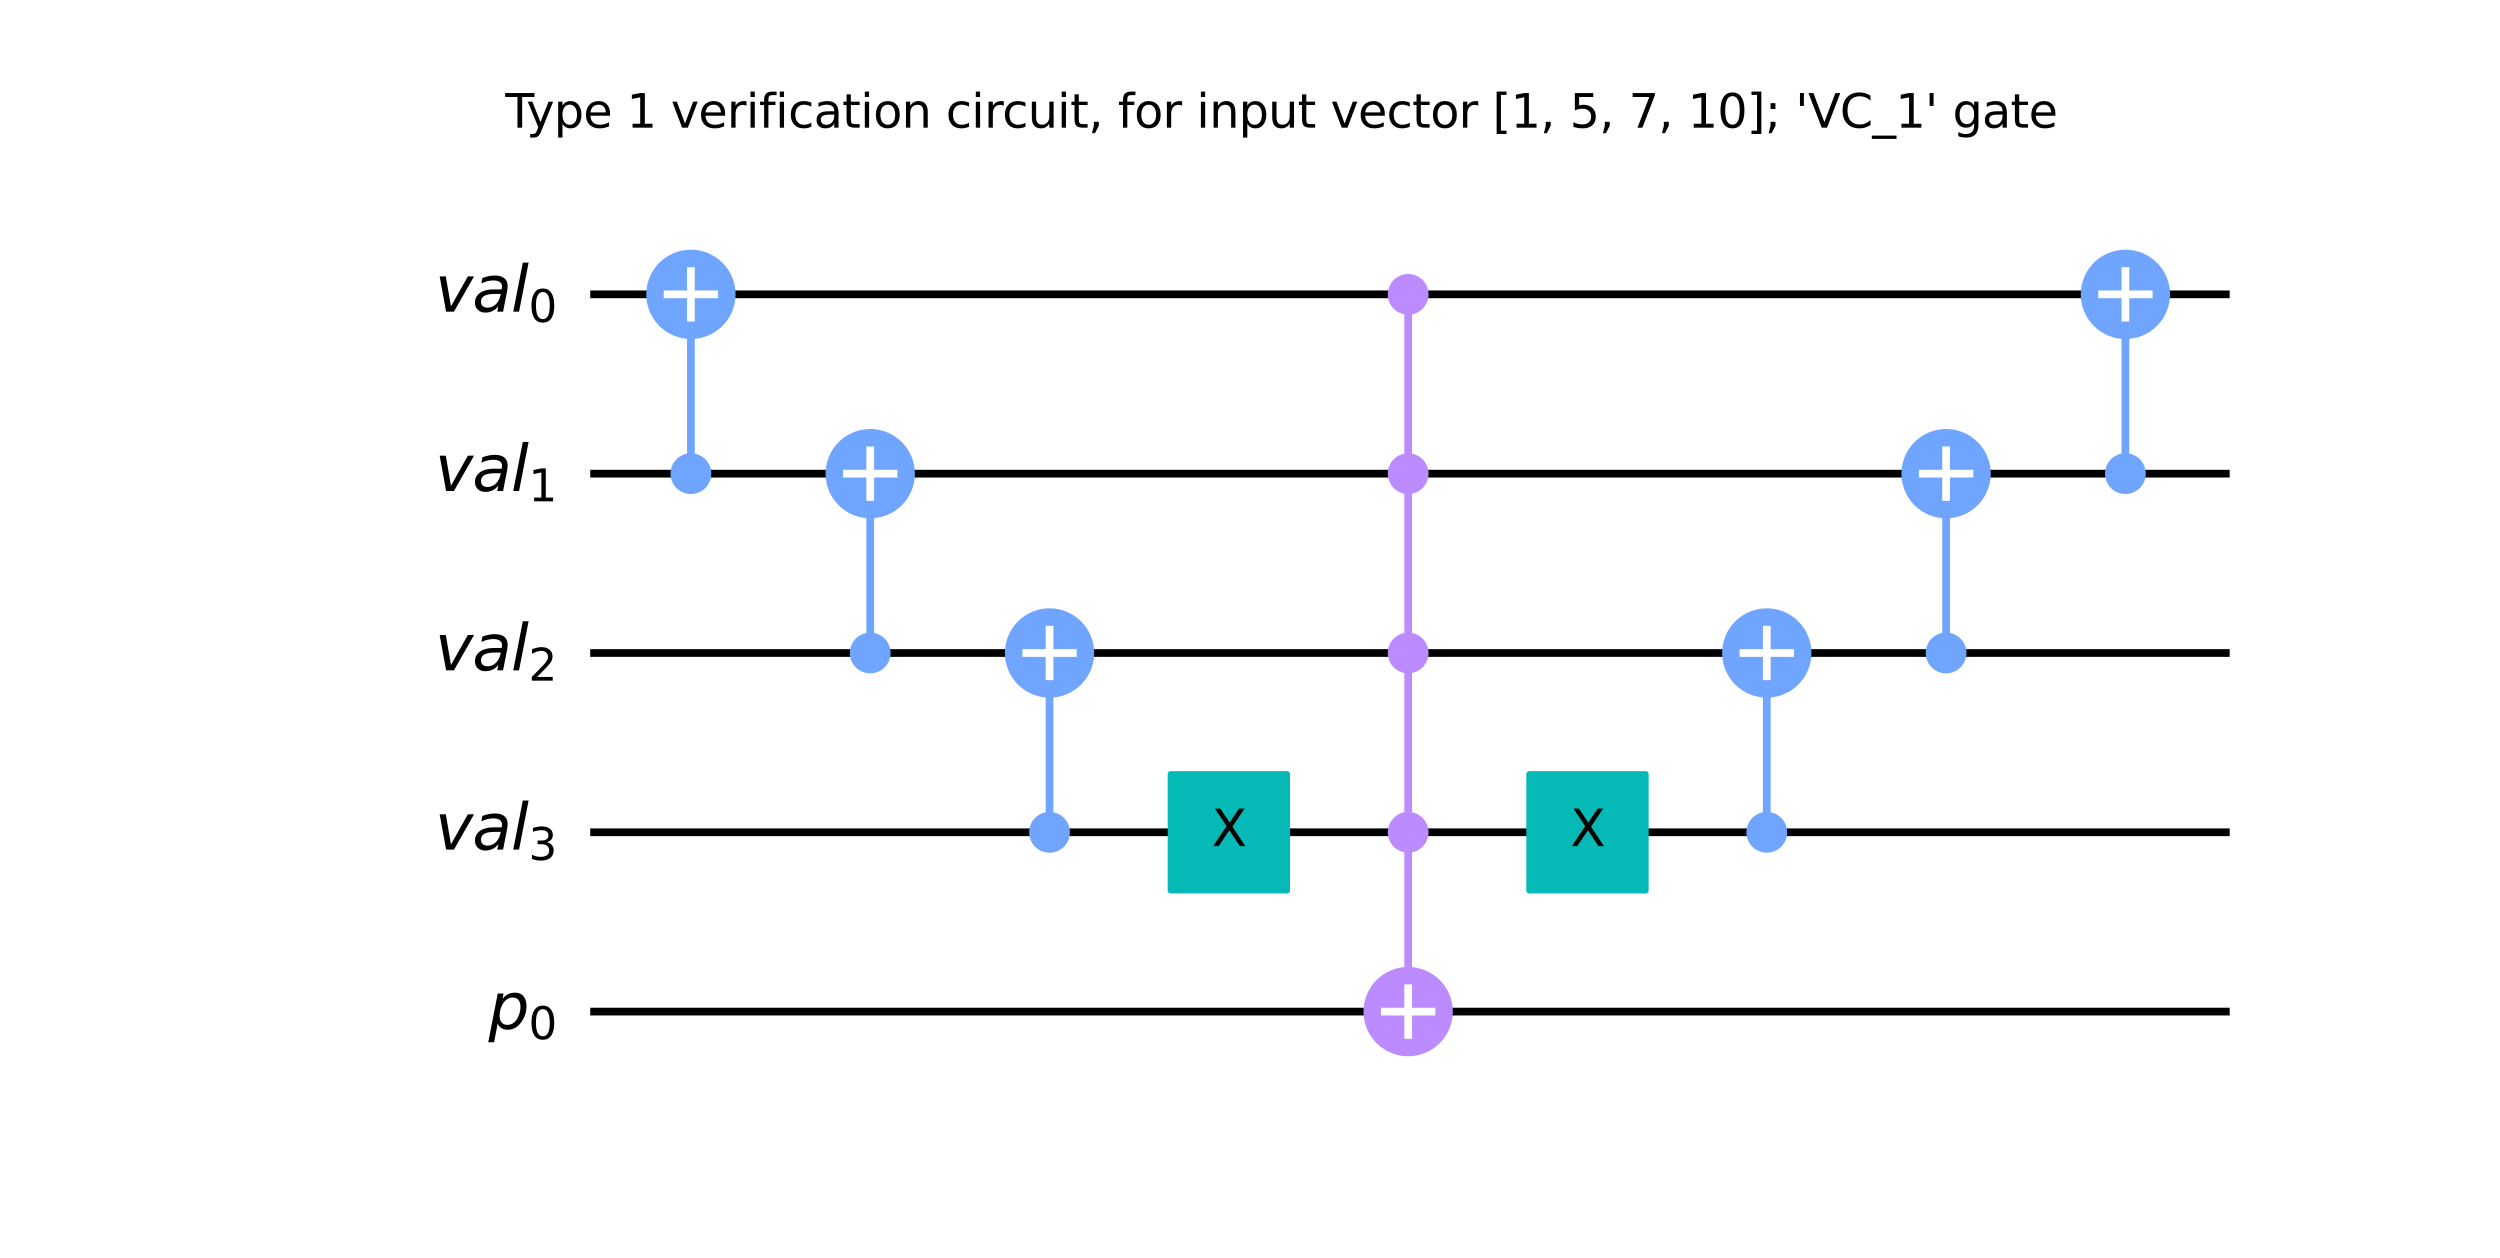 <?xml version="1.0" encoding="utf-8" standalone="no"?>
<!DOCTYPE svg PUBLIC "-//W3C//DTD SVG 1.1//EN"
  "http://www.w3.org/Graphics/SVG/1.1/DTD/svg11.dtd">
<svg height="325.08pt" version="1.1" viewBox="0 0 646.28 325.08" width="646.28pt" xmlns="http://www.w3.org/2000/svg" xmlns:xlink="http://www.w3.org/1999/xlink">
 <defs>
  <style type="text/css">*{stroke-linecap:butt;stroke-linejoin:round;}</style>
 </defs>
 <g id="figure_1">
  <g id="patch_1">
   <path d="M 0 325.08 
L 646.28 325.08 
L 646.28 0 
L 0 0 
z
" style="fill:#ffffff;"/>
  </g>
  <g id="axes_1">
   <g id="line2d_1">
    <path clip-path="url(#pe766786925)" d="M 153.579 76.093 
L 575.4 76.093 
" style="fill:none;stroke:#000000;stroke-linecap:square;stroke-width:2;"/>
   </g>
   <g id="line2d_2">
    <path clip-path="url(#pe766786925)" d="M 153.579 122.447 
L 575.4 122.447 
" style="fill:none;stroke:#000000;stroke-linecap:square;stroke-width:2;"/>
   </g>
   <g id="line2d_3">
    <path clip-path="url(#pe766786925)" d="M 153.579 168.801 
L 575.4 168.801 
" style="fill:none;stroke:#000000;stroke-linecap:square;stroke-width:2;"/>
   </g>
   <g id="line2d_4">
    <path clip-path="url(#pe766786925)" d="M 153.579 215.155 
L 575.4 215.155 
" style="fill:none;stroke:#000000;stroke-linecap:square;stroke-width:2;"/>
   </g>
   <g id="line2d_5">
    <path clip-path="url(#pe766786925)" d="M 153.579 261.509 
L 575.4 261.509 
" style="fill:none;stroke:#000000;stroke-linecap:square;stroke-width:2;"/>
   </g>
   <g id="line2d_6">
    <path clip-path="url(#pe766786925)" d="M 178.61 122.447 
L 178.61 76.093 
" style="fill:none;stroke:#6fa4ff;stroke-linecap:square;stroke-width:2;"/>
   </g>
   <g id="line2d_7">
    <path clip-path="url(#pe766786925)" d="M 224.964 168.801 
L 224.964 122.447 
" style="fill:none;stroke:#6fa4ff;stroke-linecap:square;stroke-width:2;"/>
   </g>
   <g id="line2d_8">
    <path clip-path="url(#pe766786925)" d="M 271.318 215.155 
L 271.318 168.801 
" style="fill:none;stroke:#6fa4ff;stroke-linecap:square;stroke-width:2;"/>
   </g>
   <g id="line2d_9">
    <path clip-path="url(#pe766786925)" d="M 364.026 261.509 
L 364.026 76.093 
" style="fill:none;stroke:#bb8bff;stroke-linecap:square;stroke-width:2;"/>
   </g>
   <g id="line2d_10">
    <path clip-path="url(#pe766786925)" d="M 456.734 215.155 
L 456.734 168.801 
" style="fill:none;stroke:#6fa4ff;stroke-linecap:square;stroke-width:2;"/>
   </g>
   <g id="line2d_11">
    <path clip-path="url(#pe766786925)" d="M 503.088 168.801 
L 503.088 122.447 
" style="fill:none;stroke:#6fa4ff;stroke-linecap:square;stroke-width:2;"/>
   </g>
   <g id="line2d_12">
    <path clip-path="url(#pe766786925)" d="M 549.442 122.447 
L 549.442 76.093 
" style="fill:none;stroke:#6fa4ff;stroke-linecap:square;stroke-width:2;"/>
   </g>
   <g id="text_1">
    <!-- Type 1 verification circuit, for input vector [1, 5, 7, 10]; 'VC_1' gate -->
    <g transform="translate(130.623 33.01)scale(0.12 -0.12)">
     <defs>
      <path d="M -19 4666 
L 3928 4666 
L 3928 4134 
L 2272 4134 
L 2272 0 
L 1638 0 
L 1638 4134 
L -19 4134 
L -19 4666 
z
" id="DejaVuSans-54" transform="scale(0.016)"/>
      <path d="M 2059 -325 
Q 1816 -950 1584 -1140 
Q 1353 -1331 966 -1331 
L 506 -1331 
L 506 -850 
L 844 -850 
Q 1081 -850 1212 -737 
Q 1344 -625 1503 -206 
L 1606 56 
L 191 3500 
L 800 3500 
L 1894 763 
L 2988 3500 
L 3597 3500 
L 2059 -325 
z
" id="DejaVuSans-79" transform="scale(0.016)"/>
      <path d="M 1159 525 
L 1159 -1331 
L 581 -1331 
L 581 3500 
L 1159 3500 
L 1159 2969 
Q 1341 3281 1617 3432 
Q 1894 3584 2278 3584 
Q 2916 3584 3314 3078 
Q 3713 2572 3713 1747 
Q 3713 922 3314 415 
Q 2916 -91 2278 -91 
Q 1894 -91 1617 61 
Q 1341 213 1159 525 
z
M 3116 1747 
Q 3116 2381 2855 2742 
Q 2594 3103 2138 3103 
Q 1681 3103 1420 2742 
Q 1159 2381 1159 1747 
Q 1159 1113 1420 752 
Q 1681 391 2138 391 
Q 2594 391 2855 752 
Q 3116 1113 3116 1747 
z
" id="DejaVuSans-70" transform="scale(0.016)"/>
      <path d="M 3597 1894 
L 3597 1613 
L 953 1613 
Q 991 1019 1311 708 
Q 1631 397 2203 397 
Q 2534 397 2845 478 
Q 3156 559 3463 722 
L 3463 178 
Q 3153 47 2828 -22 
Q 2503 -91 2169 -91 
Q 1331 -91 842 396 
Q 353 884 353 1716 
Q 353 2575 817 3079 
Q 1281 3584 2069 3584 
Q 2775 3584 3186 3129 
Q 3597 2675 3597 1894 
z
M 3022 2063 
Q 3016 2534 2758 2815 
Q 2500 3097 2075 3097 
Q 1594 3097 1305 2825 
Q 1016 2553 972 2059 
L 3022 2063 
z
" id="DejaVuSans-65" transform="scale(0.016)"/>
      <path id="DejaVuSans-20" transform="scale(0.016)"/>
      <path d="M 794 531 
L 1825 531 
L 1825 4091 
L 703 3866 
L 703 4441 
L 1819 4666 
L 2450 4666 
L 2450 531 
L 3481 531 
L 3481 0 
L 794 0 
L 794 531 
z
" id="DejaVuSans-31" transform="scale(0.016)"/>
      <path d="M 191 3500 
L 800 3500 
L 1894 563 
L 2988 3500 
L 3597 3500 
L 2284 0 
L 1503 0 
L 191 3500 
z
" id="DejaVuSans-76" transform="scale(0.016)"/>
      <path d="M 2631 2963 
Q 2534 3019 2420 3045 
Q 2306 3072 2169 3072 
Q 1681 3072 1420 2755 
Q 1159 2438 1159 1844 
L 1159 0 
L 581 0 
L 581 3500 
L 1159 3500 
L 1159 2956 
Q 1341 3275 1631 3429 
Q 1922 3584 2338 3584 
Q 2397 3584 2469 3576 
Q 2541 3569 2628 3553 
L 2631 2963 
z
" id="DejaVuSans-72" transform="scale(0.016)"/>
      <path d="M 603 3500 
L 1178 3500 
L 1178 0 
L 603 0 
L 603 3500 
z
M 603 4863 
L 1178 4863 
L 1178 4134 
L 603 4134 
L 603 4863 
z
" id="DejaVuSans-69" transform="scale(0.016)"/>
      <path d="M 2375 4863 
L 2375 4384 
L 1825 4384 
Q 1516 4384 1395 4259 
Q 1275 4134 1275 3809 
L 1275 3500 
L 2222 3500 
L 2222 3053 
L 1275 3053 
L 1275 0 
L 697 0 
L 697 3053 
L 147 3053 
L 147 3500 
L 697 3500 
L 697 3744 
Q 697 4328 969 4595 
Q 1241 4863 1831 4863 
L 2375 4863 
z
" id="DejaVuSans-66" transform="scale(0.016)"/>
      <path d="M 3122 3366 
L 3122 2828 
Q 2878 2963 2633 3030 
Q 2388 3097 2138 3097 
Q 1578 3097 1268 2742 
Q 959 2388 959 1747 
Q 959 1106 1268 751 
Q 1578 397 2138 397 
Q 2388 397 2633 464 
Q 2878 531 3122 666 
L 3122 134 
Q 2881 22 2623 -34 
Q 2366 -91 2075 -91 
Q 1284 -91 818 406 
Q 353 903 353 1747 
Q 353 2603 823 3093 
Q 1294 3584 2113 3584 
Q 2378 3584 2631 3529 
Q 2884 3475 3122 3366 
z
" id="DejaVuSans-63" transform="scale(0.016)"/>
      <path d="M 2194 1759 
Q 1497 1759 1228 1600 
Q 959 1441 959 1056 
Q 959 750 1161 570 
Q 1363 391 1709 391 
Q 2188 391 2477 730 
Q 2766 1069 2766 1631 
L 2766 1759 
L 2194 1759 
z
M 3341 1997 
L 3341 0 
L 2766 0 
L 2766 531 
Q 2569 213 2275 61 
Q 1981 -91 1556 -91 
Q 1019 -91 701 211 
Q 384 513 384 1019 
Q 384 1609 779 1909 
Q 1175 2209 1959 2209 
L 2766 2209 
L 2766 2266 
Q 2766 2663 2505 2880 
Q 2244 3097 1772 3097 
Q 1472 3097 1187 3025 
Q 903 2953 641 2809 
L 641 3341 
Q 956 3463 1253 3523 
Q 1550 3584 1831 3584 
Q 2591 3584 2966 3190 
Q 3341 2797 3341 1997 
z
" id="DejaVuSans-61" transform="scale(0.016)"/>
      <path d="M 1172 4494 
L 1172 3500 
L 2356 3500 
L 2356 3053 
L 1172 3053 
L 1172 1153 
Q 1172 725 1289 603 
Q 1406 481 1766 481 
L 2356 481 
L 2356 0 
L 1766 0 
Q 1100 0 847 248 
Q 594 497 594 1153 
L 594 3053 
L 172 3053 
L 172 3500 
L 594 3500 
L 594 4494 
L 1172 4494 
z
" id="DejaVuSans-74" transform="scale(0.016)"/>
      <path d="M 1959 3097 
Q 1497 3097 1228 2736 
Q 959 2375 959 1747 
Q 959 1119 1226 758 
Q 1494 397 1959 397 
Q 2419 397 2687 759 
Q 2956 1122 2956 1747 
Q 2956 2369 2687 2733 
Q 2419 3097 1959 3097 
z
M 1959 3584 
Q 2709 3584 3137 3096 
Q 3566 2609 3566 1747 
Q 3566 888 3137 398 
Q 2709 -91 1959 -91 
Q 1206 -91 779 398 
Q 353 888 353 1747 
Q 353 2609 779 3096 
Q 1206 3584 1959 3584 
z
" id="DejaVuSans-6f" transform="scale(0.016)"/>
      <path d="M 3513 2113 
L 3513 0 
L 2938 0 
L 2938 2094 
Q 2938 2591 2744 2837 
Q 2550 3084 2163 3084 
Q 1697 3084 1428 2787 
Q 1159 2491 1159 1978 
L 1159 0 
L 581 0 
L 581 3500 
L 1159 3500 
L 1159 2956 
Q 1366 3272 1645 3428 
Q 1925 3584 2291 3584 
Q 2894 3584 3203 3211 
Q 3513 2838 3513 2113 
z
" id="DejaVuSans-6e" transform="scale(0.016)"/>
      <path d="M 544 1381 
L 544 3500 
L 1119 3500 
L 1119 1403 
Q 1119 906 1312 657 
Q 1506 409 1894 409 
Q 2359 409 2629 706 
Q 2900 1003 2900 1516 
L 2900 3500 
L 3475 3500 
L 3475 0 
L 2900 0 
L 2900 538 
Q 2691 219 2414 64 
Q 2138 -91 1772 -91 
Q 1169 -91 856 284 
Q 544 659 544 1381 
z
M 1991 3584 
L 1991 3584 
z
" id="DejaVuSans-75" transform="scale(0.016)"/>
      <path d="M 750 794 
L 1409 794 
L 1409 256 
L 897 -744 
L 494 -744 
L 750 256 
L 750 794 
z
" id="DejaVuSans-2c" transform="scale(0.016)"/>
      <path d="M 550 4863 
L 1875 4863 
L 1875 4416 
L 1125 4416 
L 1125 -397 
L 1875 -397 
L 1875 -844 
L 550 -844 
L 550 4863 
z
" id="DejaVuSans-5b" transform="scale(0.016)"/>
      <path d="M 691 4666 
L 3169 4666 
L 3169 4134 
L 1269 4134 
L 1269 2991 
Q 1406 3038 1543 3061 
Q 1681 3084 1819 3084 
Q 2600 3084 3056 2656 
Q 3513 2228 3513 1497 
Q 3513 744 3044 326 
Q 2575 -91 1722 -91 
Q 1428 -91 1123 -41 
Q 819 9 494 109 
L 494 744 
Q 775 591 1075 516 
Q 1375 441 1709 441 
Q 2250 441 2565 725 
Q 2881 1009 2881 1497 
Q 2881 1984 2565 2268 
Q 2250 2553 1709 2553 
Q 1456 2553 1204 2497 
Q 953 2441 691 2322 
L 691 4666 
z
" id="DejaVuSans-35" transform="scale(0.016)"/>
      <path d="M 525 4666 
L 3525 4666 
L 3525 4397 
L 1831 0 
L 1172 0 
L 2766 4134 
L 525 4134 
L 525 4666 
z
" id="DejaVuSans-37" transform="scale(0.016)"/>
      <path d="M 2034 4250 
Q 1547 4250 1301 3770 
Q 1056 3291 1056 2328 
Q 1056 1369 1301 889 
Q 1547 409 2034 409 
Q 2525 409 2770 889 
Q 3016 1369 3016 2328 
Q 3016 3291 2770 3770 
Q 2525 4250 2034 4250 
z
M 2034 4750 
Q 2819 4750 3233 4129 
Q 3647 3509 3647 2328 
Q 3647 1150 3233 529 
Q 2819 -91 2034 -91 
Q 1250 -91 836 529 
Q 422 1150 422 2328 
Q 422 3509 836 4129 
Q 1250 4750 2034 4750 
z
" id="DejaVuSans-30" transform="scale(0.016)"/>
      <path d="M 1947 4863 
L 1947 -844 
L 622 -844 
L 622 -397 
L 1369 -397 
L 1369 4416 
L 622 4416 
L 622 4863 
L 1947 4863 
z
" id="DejaVuSans-5d" transform="scale(0.016)"/>
      <path d="M 750 3309 
L 1409 3309 
L 1409 2516 
L 750 2516 
L 750 3309 
z
M 750 794 
L 1409 794 
L 1409 256 
L 897 -744 
L 494 -744 
L 750 256 
L 750 794 
z
" id="DejaVuSans-3b" transform="scale(0.016)"/>
      <path d="M 1147 4666 
L 1147 2931 
L 616 2931 
L 616 4666 
L 1147 4666 
z
" id="DejaVuSans-27" transform="scale(0.016)"/>
      <path d="M 1831 0 
L 50 4666 
L 709 4666 
L 2188 738 
L 3669 4666 
L 4325 4666 
L 2547 0 
L 1831 0 
z
" id="DejaVuSans-56" transform="scale(0.016)"/>
      <path d="M 4122 4306 
L 4122 3641 
Q 3803 3938 3442 4084 
Q 3081 4231 2675 4231 
Q 1875 4231 1450 3742 
Q 1025 3253 1025 2328 
Q 1025 1406 1450 917 
Q 1875 428 2675 428 
Q 3081 428 3442 575 
Q 3803 722 4122 1019 
L 4122 359 
Q 3791 134 3420 21 
Q 3050 -91 2638 -91 
Q 1578 -91 968 557 
Q 359 1206 359 2328 
Q 359 3453 968 4101 
Q 1578 4750 2638 4750 
Q 3056 4750 3426 4639 
Q 3797 4528 4122 4306 
z
" id="DejaVuSans-43" transform="scale(0.016)"/>
      <path d="M 3263 -1063 
L 3263 -1509 
L -63 -1509 
L -63 -1063 
L 3263 -1063 
z
" id="DejaVuSans-5f" transform="scale(0.016)"/>
      <path d="M 2906 1791 
Q 2906 2416 2648 2759 
Q 2391 3103 1925 3103 
Q 1463 3103 1205 2759 
Q 947 2416 947 1791 
Q 947 1169 1205 825 
Q 1463 481 1925 481 
Q 2391 481 2648 825 
Q 2906 1169 2906 1791 
z
M 3481 434 
Q 3481 -459 3084 -895 
Q 2688 -1331 1869 -1331 
Q 1566 -1331 1297 -1286 
Q 1028 -1241 775 -1147 
L 775 -588 
Q 1028 -725 1275 -790 
Q 1522 -856 1778 -856 
Q 2344 -856 2625 -561 
Q 2906 -266 2906 331 
L 2906 616 
Q 2728 306 2450 153 
Q 2172 0 1784 0 
Q 1141 0 747 490 
Q 353 981 353 1791 
Q 353 2603 747 3093 
Q 1141 3584 1784 3584 
Q 2172 3584 2450 3431 
Q 2728 3278 2906 2969 
L 2906 3500 
L 3481 3500 
L 3481 434 
z
" id="DejaVuSans-67" transform="scale(0.016)"/>
     </defs>
     <use xlink:href="#DejaVuSans-54"/>
     <use x="45.459" xlink:href="#DejaVuSans-79"/>
     <use x="104.639" xlink:href="#DejaVuSans-70"/>
     <use x="168.115" xlink:href="#DejaVuSans-65"/>
     <use x="229.639" xlink:href="#DejaVuSans-20"/>
     <use x="261.426" xlink:href="#DejaVuSans-31"/>
     <use x="325.049" xlink:href="#DejaVuSans-20"/>
     <use x="356.836" xlink:href="#DejaVuSans-76"/>
     <use x="416.016" xlink:href="#DejaVuSans-65"/>
     <use x="477.539" xlink:href="#DejaVuSans-72"/>
     <use x="518.652" xlink:href="#DejaVuSans-69"/>
     <use x="546.436" xlink:href="#DejaVuSans-66"/>
     <use x="581.641" xlink:href="#DejaVuSans-69"/>
     <use x="609.424" xlink:href="#DejaVuSans-63"/>
     <use x="664.404" xlink:href="#DejaVuSans-61"/>
     <use x="725.684" xlink:href="#DejaVuSans-74"/>
     <use x="764.893" xlink:href="#DejaVuSans-69"/>
     <use x="792.676" xlink:href="#DejaVuSans-6f"/>
     <use x="853.857" xlink:href="#DejaVuSans-6e"/>
     <use x="917.236" xlink:href="#DejaVuSans-20"/>
     <use x="949.023" xlink:href="#DejaVuSans-63"/>
     <use x="1004.004" xlink:href="#DejaVuSans-69"/>
     <use x="1031.787" xlink:href="#DejaVuSans-72"/>
     <use x="1070.65" xlink:href="#DejaVuSans-63"/>
     <use x="1125.631" xlink:href="#DejaVuSans-75"/>
     <use x="1189.01" xlink:href="#DejaVuSans-69"/>
     <use x="1216.793" xlink:href="#DejaVuSans-74"/>
     <use x="1256.002" xlink:href="#DejaVuSans-2c"/>
     <use x="1287.789" xlink:href="#DejaVuSans-20"/>
     <use x="1319.576" xlink:href="#DejaVuSans-66"/>
     <use x="1354.781" xlink:href="#DejaVuSans-6f"/>
     <use x="1415.963" xlink:href="#DejaVuSans-72"/>
     <use x="1457.076" xlink:href="#DejaVuSans-20"/>
     <use x="1488.863" xlink:href="#DejaVuSans-69"/>
     <use x="1516.646" xlink:href="#DejaVuSans-6e"/>
     <use x="1580.025" xlink:href="#DejaVuSans-70"/>
     <use x="1643.502" xlink:href="#DejaVuSans-75"/>
     <use x="1706.881" xlink:href="#DejaVuSans-74"/>
     <use x="1746.09" xlink:href="#DejaVuSans-20"/>
     <use x="1777.877" xlink:href="#DejaVuSans-76"/>
     <use x="1837.057" xlink:href="#DejaVuSans-65"/>
     <use x="1898.58" xlink:href="#DejaVuSans-63"/>
     <use x="1953.561" xlink:href="#DejaVuSans-74"/>
     <use x="1992.77" xlink:href="#DejaVuSans-6f"/>
     <use x="2053.951" xlink:href="#DejaVuSans-72"/>
     <use x="2095.064" xlink:href="#DejaVuSans-20"/>
     <use x="2126.852" xlink:href="#DejaVuSans-5b"/>
     <use x="2165.865" xlink:href="#DejaVuSans-31"/>
     <use x="2229.488" xlink:href="#DejaVuSans-2c"/>
     <use x="2261.275" xlink:href="#DejaVuSans-20"/>
     <use x="2293.062" xlink:href="#DejaVuSans-35"/>
     <use x="2356.686" xlink:href="#DejaVuSans-2c"/>
     <use x="2388.473" xlink:href="#DejaVuSans-20"/>
     <use x="2420.26" xlink:href="#DejaVuSans-37"/>
     <use x="2483.883" xlink:href="#DejaVuSans-2c"/>
     <use x="2515.67" xlink:href="#DejaVuSans-20"/>
     <use x="2547.457" xlink:href="#DejaVuSans-31"/>
     <use x="2611.08" xlink:href="#DejaVuSans-30"/>
     <use x="2674.703" xlink:href="#DejaVuSans-5d"/>
     <use x="2713.717" xlink:href="#DejaVuSans-3b"/>
     <use x="2747.408" xlink:href="#DejaVuSans-20"/>
     <use x="2779.195" xlink:href="#DejaVuSans-27"/>
     <use x="2806.686" xlink:href="#DejaVuSans-56"/>
     <use x="2875.094" xlink:href="#DejaVuSans-43"/>
     <use x="2944.918" xlink:href="#DejaVuSans-5f"/>
     <use x="2994.918" xlink:href="#DejaVuSans-31"/>
     <use x="3058.541" xlink:href="#DejaVuSans-27"/>
     <use x="3086.031" xlink:href="#DejaVuSans-20"/>
     <use x="3117.818" xlink:href="#DejaVuSans-67"/>
     <use x="3181.295" xlink:href="#DejaVuSans-61"/>
     <use x="3242.574" xlink:href="#DejaVuSans-74"/>
     <use x="3281.783" xlink:href="#DejaVuSans-65"/>
    </g>
   </g>
   <g id="patch_2">
    <path clip-path="url(#pe766786925)" d="M 178.61 126.966 
C 179.809 126.966 180.958 126.49 181.806 125.643 
C 182.654 124.795 183.13 123.645 183.13 122.447 
C 183.13 121.248 182.654 120.099 181.806 119.251 
C 180.958 118.403 179.809 117.927 178.61 117.927 
C 177.412 117.927 176.262 118.403 175.414 119.251 
C 174.567 120.099 174.091 121.248 174.091 122.447 
C 174.091 123.645 174.567 124.795 175.414 125.643 
C 176.262 126.49 177.412 126.966 178.61 126.966 
z
" style="fill:#6fa4ff;stroke:#6fa4ff;stroke-linejoin:miter;stroke-width:1.5;"/>
   </g>
   <g id="patch_3">
    <path clip-path="url(#pe766786925)" d="M 178.61 86.638 
C 181.407 86.638 184.089 85.527 186.067 83.55 
C 188.045 81.572 189.156 78.89 189.156 76.093 
C 189.156 73.296 188.045 70.614 186.067 68.636 
C 184.089 66.658 181.407 65.547 178.61 65.547 
C 175.814 65.547 173.131 66.658 171.153 68.636 
C 169.176 70.614 168.065 73.296 168.065 76.093 
C 168.065 78.89 169.176 81.572 171.153 83.55 
C 173.131 85.527 175.814 86.638 178.61 86.638 
z
" style="fill:#6fa4ff;stroke:#6fa4ff;stroke-linejoin:miter;stroke-width:2;"/>
   </g>
   <g id="patch_4">
    <path clip-path="url(#pe766786925)" d="M 224.964 173.32 
C 226.163 173.32 227.312 172.844 228.16 171.997 
C 229.008 171.149 229.484 169.999 229.484 168.801 
C 229.484 167.602 229.008 166.453 228.16 165.605 
C 227.312 164.757 226.163 164.281 224.964 164.281 
C 223.766 164.281 222.616 164.757 221.768 165.605 
C 220.921 166.453 220.445 167.602 220.445 168.801 
C 220.445 169.999 220.921 171.149 221.768 171.997 
C 222.616 172.844 223.766 173.32 224.964 173.32 
z
" style="fill:#6fa4ff;stroke:#6fa4ff;stroke-linejoin:miter;stroke-width:1.5;"/>
   </g>
   <g id="patch_5">
    <path clip-path="url(#pe766786925)" d="M 224.964 132.992 
C 227.761 132.992 230.443 131.881 232.421 129.904 
C 234.399 127.926 235.51 125.244 235.51 122.447 
C 235.51 119.65 234.399 116.968 232.421 114.99 
C 230.443 113.012 227.761 111.901 224.964 111.901 
C 222.168 111.901 219.485 113.012 217.507 114.99 
C 215.53 116.968 214.419 119.65 214.419 122.447 
C 214.419 125.244 215.53 127.926 217.507 129.904 
C 219.485 131.881 222.168 132.992 224.964 132.992 
z
" style="fill:#6fa4ff;stroke:#6fa4ff;stroke-linejoin:miter;stroke-width:2;"/>
   </g>
   <g id="patch_6">
    <path clip-path="url(#pe766786925)" d="M 271.318 219.674 
C 272.517 219.674 273.666 219.198 274.514 218.351 
C 275.362 217.503 275.838 216.353 275.838 215.155 
C 275.838 213.956 275.362 212.807 274.514 211.959 
C 273.666 211.111 272.517 210.635 271.318 210.635 
C 270.12 210.635 268.97 211.111 268.122 211.959 
C 267.275 212.807 266.799 213.956 266.799 215.155 
C 266.799 216.353 267.275 217.503 268.122 218.351 
C 268.97 219.198 270.12 219.674 271.318 219.674 
z
" style="fill:#6fa4ff;stroke:#6fa4ff;stroke-linejoin:miter;stroke-width:1.5;"/>
   </g>
   <g id="patch_7">
    <path clip-path="url(#pe766786925)" d="M 271.318 179.346 
C 274.115 179.346 276.797 178.235 278.775 176.258 
C 280.753 174.28 281.864 171.598 281.864 168.801 
C 281.864 166.004 280.753 163.322 278.775 161.344 
C 276.797 159.366 274.115 158.255 271.318 158.255 
C 268.522 158.255 265.839 159.366 263.861 161.344 
C 261.884 163.322 260.773 166.004 260.773 168.801 
C 260.773 171.598 261.884 174.28 263.861 176.258 
C 265.839 178.235 268.522 179.346 271.318 179.346 
z
" style="fill:#6fa4ff;stroke:#6fa4ff;stroke-linejoin:miter;stroke-width:2;"/>
   </g>
   <g id="patch_8">
    <path clip-path="url(#pe766786925)" d="M 302.607 230.22 
L 332.737 230.22 
L 332.737 200.09 
L 302.607 200.09 
z
" style="fill:#05bab6;stroke:#05bab6;stroke-linejoin:miter;stroke-width:1.5;"/>
   </g>
   <g id="patch_9">
    <path clip-path="url(#pe766786925)" d="M 364.026 80.612 
C 365.225 80.612 366.374 80.136 367.222 79.289 
C 368.07 78.441 368.546 77.291 368.546 76.093 
C 368.546 74.894 368.07 73.745 367.222 72.897 
C 366.374 72.049 365.225 71.573 364.026 71.573 
C 362.828 71.573 361.678 72.049 360.83 72.897 
C 359.983 73.745 359.507 74.894 359.507 76.093 
C 359.507 77.291 359.983 78.441 360.83 79.289 
C 361.678 80.136 362.828 80.612 364.026 80.612 
z
" style="fill:#bb8bff;stroke:#bb8bff;stroke-linejoin:miter;stroke-width:1.5;"/>
   </g>
   <g id="patch_10">
    <path clip-path="url(#pe766786925)" d="M 364.026 126.966 
C 365.225 126.966 366.374 126.49 367.222 125.643 
C 368.07 124.795 368.546 123.645 368.546 122.447 
C 368.546 121.248 368.07 120.099 367.222 119.251 
C 366.374 118.403 365.225 117.927 364.026 117.927 
C 362.828 117.927 361.678 118.403 360.83 119.251 
C 359.983 120.099 359.507 121.248 359.507 122.447 
C 359.507 123.645 359.983 124.795 360.83 125.643 
C 361.678 126.49 362.828 126.966 364.026 126.966 
z
" style="fill:#bb8bff;stroke:#bb8bff;stroke-linejoin:miter;stroke-width:1.5;"/>
   </g>
   <g id="patch_11">
    <path clip-path="url(#pe766786925)" d="M 364.026 173.32 
C 365.225 173.32 366.374 172.844 367.222 171.997 
C 368.07 171.149 368.546 169.999 368.546 168.801 
C 368.546 167.602 368.07 166.453 367.222 165.605 
C 366.374 164.757 365.225 164.281 364.026 164.281 
C 362.828 164.281 361.678 164.757 360.83 165.605 
C 359.983 166.453 359.507 167.602 359.507 168.801 
C 359.507 169.999 359.983 171.149 360.83 171.997 
C 361.678 172.844 362.828 173.32 364.026 173.32 
z
" style="fill:#bb8bff;stroke:#bb8bff;stroke-linejoin:miter;stroke-width:1.5;"/>
   </g>
   <g id="patch_12">
    <path clip-path="url(#pe766786925)" d="M 364.026 219.674 
C 365.225 219.674 366.374 219.198 367.222 218.351 
C 368.07 217.503 368.546 216.353 368.546 215.155 
C 368.546 213.956 368.07 212.807 367.222 211.959 
C 366.374 211.111 365.225 210.635 364.026 210.635 
C 362.828 210.635 361.678 211.111 360.83 211.959 
C 359.983 212.807 359.507 213.956 359.507 215.155 
C 359.507 216.353 359.983 217.503 360.83 218.351 
C 361.678 219.198 362.828 219.674 364.026 219.674 
z
" style="fill:#bb8bff;stroke:#bb8bff;stroke-linejoin:miter;stroke-width:1.5;"/>
   </g>
   <g id="patch_13">
    <path clip-path="url(#pe766786925)" d="M 364.026 272.054 
C 366.823 272.054 369.505 270.943 371.483 268.966 
C 373.461 266.988 374.572 264.306 374.572 261.509 
C 374.572 258.712 373.461 256.03 371.483 254.052 
C 369.505 252.074 366.823 250.963 364.026 250.963 
C 361.23 250.963 358.547 252.074 356.569 254.052 
C 354.592 256.03 353.481 258.712 353.481 261.509 
C 353.481 264.306 354.592 266.988 356.569 268.966 
C 358.547 270.943 361.23 272.054 364.026 272.054 
z
" style="fill:#bb8bff;stroke:#bb8bff;stroke-linejoin:miter;stroke-width:2;"/>
   </g>
   <g id="patch_14">
    <path clip-path="url(#pe766786925)" d="M 395.315 230.22 
L 425.445 230.22 
L 425.445 200.09 
L 395.315 200.09 
z
" style="fill:#05bab6;stroke:#05bab6;stroke-linejoin:miter;stroke-width:1.5;"/>
   </g>
   <g id="patch_15">
    <path clip-path="url(#pe766786925)" d="M 456.734 219.674 
C 457.933 219.674 459.082 219.198 459.93 218.351 
C 460.778 217.503 461.254 216.353 461.254 215.155 
C 461.254 213.956 460.778 212.807 459.93 211.959 
C 459.082 211.111 457.933 210.635 456.734 210.635 
C 455.536 210.635 454.386 211.111 453.538 211.959 
C 452.691 212.807 452.215 213.956 452.215 215.155 
C 452.215 216.353 452.691 217.503 453.538 218.351 
C 454.386 219.198 455.536 219.674 456.734 219.674 
z
" style="fill:#6fa4ff;stroke:#6fa4ff;stroke-linejoin:miter;stroke-width:1.5;"/>
   </g>
   <g id="patch_16">
    <path clip-path="url(#pe766786925)" d="M 456.734 179.346 
C 459.531 179.346 462.213 178.235 464.191 176.258 
C 466.169 174.28 467.28 171.598 467.28 168.801 
C 467.28 166.004 466.169 163.322 464.191 161.344 
C 462.213 159.366 459.531 158.255 456.734 158.255 
C 453.938 158.255 451.255 159.366 449.277 161.344 
C 447.3 163.322 446.189 166.004 446.189 168.801 
C 446.189 171.598 447.3 174.28 449.277 176.258 
C 451.255 178.235 453.938 179.346 456.734 179.346 
z
" style="fill:#6fa4ff;stroke:#6fa4ff;stroke-linejoin:miter;stroke-width:2;"/>
   </g>
   <g id="patch_17">
    <path clip-path="url(#pe766786925)" d="M 503.088 173.32 
C 504.287 173.32 505.436 172.844 506.284 171.997 
C 507.132 171.149 507.608 169.999 507.608 168.801 
C 507.608 167.602 507.132 166.453 506.284 165.605 
C 505.436 164.757 504.287 164.281 503.088 164.281 
C 501.89 164.281 500.74 164.757 499.892 165.605 
C 499.045 166.453 498.569 167.602 498.569 168.801 
C 498.569 169.999 499.045 171.149 499.892 171.997 
C 500.74 172.844 501.89 173.32 503.088 173.32 
z
" style="fill:#6fa4ff;stroke:#6fa4ff;stroke-linejoin:miter;stroke-width:1.5;"/>
   </g>
   <g id="patch_18">
    <path clip-path="url(#pe766786925)" d="M 503.088 132.992 
C 505.885 132.992 508.567 131.881 510.545 129.904 
C 512.523 127.926 513.634 125.244 513.634 122.447 
C 513.634 119.65 512.523 116.968 510.545 114.99 
C 508.567 113.012 505.885 111.901 503.088 111.901 
C 500.292 111.901 497.609 113.012 495.631 114.99 
C 493.654 116.968 492.543 119.65 492.543 122.447 
C 492.543 125.244 493.654 127.926 495.631 129.904 
C 497.609 131.881 500.292 132.992 503.088 132.992 
z
" style="fill:#6fa4ff;stroke:#6fa4ff;stroke-linejoin:miter;stroke-width:2;"/>
   </g>
   <g id="patch_19">
    <path clip-path="url(#pe766786925)" d="M 549.442 126.966 
C 550.641 126.966 551.79 126.49 552.638 125.643 
C 553.486 124.795 553.962 123.645 553.962 122.447 
C 553.962 121.248 553.486 120.099 552.638 119.251 
C 551.79 118.403 550.641 117.927 549.442 117.927 
C 548.244 117.927 547.094 118.403 546.246 119.251 
C 545.399 120.099 544.923 121.248 544.923 122.447 
C 544.923 123.645 545.399 124.795 546.246 125.643 
C 547.094 126.49 548.244 126.966 549.442 126.966 
z
" style="fill:#6fa4ff;stroke:#6fa4ff;stroke-linejoin:miter;stroke-width:1.5;"/>
   </g>
   <g id="patch_20">
    <path clip-path="url(#pe766786925)" d="M 549.442 86.638 
C 552.239 86.638 554.921 85.527 556.899 83.55 
C 558.877 81.572 559.988 78.89 559.988 76.093 
C 559.988 73.296 558.877 70.614 556.899 68.636 
C 554.921 66.658 552.239 65.547 549.442 65.547 
C 546.646 65.547 543.963 66.658 541.985 68.636 
C 540.008 70.614 538.897 73.296 538.897 76.093 
C 538.897 78.89 540.008 81.572 541.985 83.55 
C 543.963 85.527 546.646 86.638 549.442 86.638 
z
" style="fill:#6fa4ff;stroke:#6fa4ff;stroke-linejoin:miter;stroke-width:2;"/>
   </g>
   <g id="line2d_13">
    <path clip-path="url(#pe766786925)" d="M 178.61 82.119 
L 178.61 70.067 
" style="fill:none;stroke:#ffffff;stroke-linecap:square;stroke-width:2;"/>
   </g>
   <g id="line2d_14">
    <path clip-path="url(#pe766786925)" d="M 172.584 76.093 
L 184.636 76.093 
" style="fill:none;stroke:#ffffff;stroke-linecap:square;stroke-width:2;"/>
   </g>
   <g id="line2d_15">
    <path clip-path="url(#pe766786925)" d="M 224.964 128.473 
L 224.964 116.421 
" style="fill:none;stroke:#ffffff;stroke-linecap:square;stroke-width:2;"/>
   </g>
   <g id="line2d_16">
    <path clip-path="url(#pe766786925)" d="M 218.938 122.447 
L 230.99 122.447 
" style="fill:none;stroke:#ffffff;stroke-linecap:square;stroke-width:2;"/>
   </g>
   <g id="line2d_17">
    <path clip-path="url(#pe766786925)" d="M 271.318 174.827 
L 271.318 162.775 
" style="fill:none;stroke:#ffffff;stroke-linecap:square;stroke-width:2;"/>
   </g>
   <g id="line2d_18">
    <path clip-path="url(#pe766786925)" d="M 265.292 168.801 
L 277.344 168.801 
" style="fill:none;stroke:#ffffff;stroke-linecap:square;stroke-width:2;"/>
   </g>
   <g id="line2d_19">
    <path clip-path="url(#pe766786925)" d="M 364.026 267.535 
L 364.026 255.483 
" style="fill:none;stroke:#ffffff;stroke-linecap:square;stroke-width:2;"/>
   </g>
   <g id="line2d_20">
    <path clip-path="url(#pe766786925)" d="M 358 261.509 
L 370.052 261.509 
" style="fill:none;stroke:#ffffff;stroke-linecap:square;stroke-width:2;"/>
   </g>
   <g id="line2d_21">
    <path clip-path="url(#pe766786925)" d="M 456.734 174.827 
L 456.734 162.775 
" style="fill:none;stroke:#ffffff;stroke-linecap:square;stroke-width:2;"/>
   </g>
   <g id="line2d_22">
    <path clip-path="url(#pe766786925)" d="M 450.708 168.801 
L 462.76 168.801 
" style="fill:none;stroke:#ffffff;stroke-linecap:square;stroke-width:2;"/>
   </g>
   <g id="line2d_23">
    <path clip-path="url(#pe766786925)" d="M 503.088 128.473 
L 503.088 116.421 
" style="fill:none;stroke:#ffffff;stroke-linecap:square;stroke-width:2;"/>
   </g>
   <g id="line2d_24">
    <path clip-path="url(#pe766786925)" d="M 497.062 122.447 
L 509.114 122.447 
" style="fill:none;stroke:#ffffff;stroke-linecap:square;stroke-width:2;"/>
   </g>
   <g id="line2d_25">
    <path clip-path="url(#pe766786925)" d="M 549.442 82.119 
L 549.442 70.067 
" style="fill:none;stroke:#ffffff;stroke-linecap:square;stroke-width:2;"/>
   </g>
   <g id="line2d_26">
    <path clip-path="url(#pe766786925)" d="M 543.416 76.093 
L 555.468 76.093 
" style="fill:none;stroke:#ffffff;stroke-linecap:square;stroke-width:2;"/>
   </g>
   <g id="text_2">
    <g clip-path="url(#pe766786925)">
     <!-- X -->
     <g transform="translate(313.22 218.742)scale(0.13 -0.13)">
      <defs>
       <path d="M 403 4666 
L 1081 4666 
L 2241 2931 
L 3406 4666 
L 4084 4666 
L 2584 2425 
L 4184 0 
L 3506 0 
L 2194 1984 
L 872 0 
L 191 0 
L 1856 2491 
L 403 4666 
z
" id="DejaVuSans-58" transform="scale(0.016)"/>
      </defs>
      <use xlink:href="#DejaVuSans-58"/>
     </g>
    </g>
   </g>
   <g id="text_3">
    <g clip-path="url(#pe766786925)">
     <!-- X -->
     <g transform="translate(405.928 218.742)scale(0.13 -0.13)">
      <use xlink:href="#DejaVuSans-58"/>
     </g>
    </g>
   </g>
   <g id="text_4">
    <g clip-path="url(#pe766786925)">
     <!-- ${val}_{0}$ -->
     <g transform="translate(112.458 80.577)scale(0.163 -0.163)">
      <defs>
       <path d="M 459 3500 
L 1069 3500 
L 1581 525 
L 3256 3500 
L 3866 3500 
L 1875 0 
L 1100 0 
L 459 3500 
z
" id="DejaVuSans-Oblique-76" transform="scale(0.016)"/>
       <path d="M 3438 1997 
L 3047 0 
L 2472 0 
L 2578 531 
Q 2325 219 2001 64 
Q 1678 -91 1281 -91 
Q 834 -91 548 182 
Q 263 456 263 884 
Q 263 1497 752 1853 
Q 1241 2209 2100 2209 
L 2900 2209 
L 2931 2363 
Q 2938 2388 2941 2417 
Q 2944 2447 2944 2509 
Q 2944 2788 2717 2942 
Q 2491 3097 2081 3097 
Q 1800 3097 1504 3025 
Q 1209 2953 897 2809 
L 997 3341 
Q 1322 3463 1633 3523 
Q 1944 3584 2234 3584 
Q 2853 3584 3176 3315 
Q 3500 3047 3500 2534 
Q 3500 2431 3484 2292 
Q 3469 2153 3438 1997 
z
M 2816 1759 
L 2241 1759 
Q 1534 1759 1195 1570 
Q 856 1381 856 984 
Q 856 709 1029 553 
Q 1203 397 1509 397 
Q 1978 397 2328 733 
Q 2678 1069 2791 1631 
L 2816 1759 
z
" id="DejaVuSans-Oblique-61" transform="scale(0.016)"/>
       <path d="M 1172 4863 
L 1747 4863 
L 800 0 
L 225 0 
L 1172 4863 
z
" id="DejaVuSans-Oblique-6c" transform="scale(0.016)"/>
      </defs>
      <use transform="translate(0 0.016)" xlink:href="#DejaVuSans-Oblique-76"/>
      <use transform="translate(59.18 0.016)" xlink:href="#DejaVuSans-Oblique-61"/>
      <use transform="translate(120.459 0.016)" xlink:href="#DejaVuSans-Oblique-6c"/>
      <use transform="translate(148.242 -16.391)scale(0.7)" xlink:href="#DejaVuSans-30"/>
     </g>
    </g>
   </g>
   <g id="text_5">
    <g clip-path="url(#pe766786925)">
     <!-- ${val}_{1}$ -->
     <g transform="translate(112.458 126.931)scale(0.163 -0.163)">
      <use transform="translate(0 0.016)" xlink:href="#DejaVuSans-Oblique-76"/>
      <use transform="translate(59.18 0.016)" xlink:href="#DejaVuSans-Oblique-61"/>
      <use transform="translate(120.459 0.016)" xlink:href="#DejaVuSans-Oblique-6c"/>
      <use transform="translate(148.242 -16.391)scale(0.7)" xlink:href="#DejaVuSans-31"/>
     </g>
    </g>
   </g>
   <g id="text_6">
    <g clip-path="url(#pe766786925)">
     <!-- ${val}_{2}$ -->
     <g transform="translate(112.458 173.285)scale(0.163 -0.163)">
      <defs>
       <path d="M 1228 531 
L 3431 531 
L 3431 0 
L 469 0 
L 469 531 
Q 828 903 1448 1529 
Q 2069 2156 2228 2338 
Q 2531 2678 2651 2914 
Q 2772 3150 2772 3378 
Q 2772 3750 2511 3984 
Q 2250 4219 1831 4219 
Q 1534 4219 1204 4116 
Q 875 4013 500 3803 
L 500 4441 
Q 881 4594 1212 4672 
Q 1544 4750 1819 4750 
Q 2544 4750 2975 4387 
Q 3406 4025 3406 3419 
Q 3406 3131 3298 2873 
Q 3191 2616 2906 2266 
Q 2828 2175 2409 1742 
Q 1991 1309 1228 531 
z
" id="DejaVuSans-32" transform="scale(0.016)"/>
      </defs>
      <use transform="translate(0 0.016)" xlink:href="#DejaVuSans-Oblique-76"/>
      <use transform="translate(59.18 0.016)" xlink:href="#DejaVuSans-Oblique-61"/>
      <use transform="translate(120.459 0.016)" xlink:href="#DejaVuSans-Oblique-6c"/>
      <use transform="translate(148.242 -16.391)scale(0.7)" xlink:href="#DejaVuSans-32"/>
     </g>
    </g>
   </g>
   <g id="text_7">
    <g clip-path="url(#pe766786925)">
     <!-- ${val}_{3}$ -->
     <g transform="translate(112.458 219.639)scale(0.163 -0.163)">
      <defs>
       <path d="M 2597 2516 
Q 3050 2419 3304 2112 
Q 3559 1806 3559 1356 
Q 3559 666 3084 287 
Q 2609 -91 1734 -91 
Q 1441 -91 1130 -33 
Q 819 25 488 141 
L 488 750 
Q 750 597 1062 519 
Q 1375 441 1716 441 
Q 2309 441 2620 675 
Q 2931 909 2931 1356 
Q 2931 1769 2642 2001 
Q 2353 2234 1838 2234 
L 1294 2234 
L 1294 2753 
L 1863 2753 
Q 2328 2753 2575 2939 
Q 2822 3125 2822 3475 
Q 2822 3834 2567 4026 
Q 2313 4219 1838 4219 
Q 1578 4219 1281 4162 
Q 984 4106 628 3988 
L 628 4550 
Q 988 4650 1302 4700 
Q 1616 4750 1894 4750 
Q 2613 4750 3031 4423 
Q 3450 4097 3450 3541 
Q 3450 3153 3228 2886 
Q 3006 2619 2597 2516 
z
" id="DejaVuSans-33" transform="scale(0.016)"/>
      </defs>
      <use transform="translate(0 0.016)" xlink:href="#DejaVuSans-Oblique-76"/>
      <use transform="translate(59.18 0.016)" xlink:href="#DejaVuSans-Oblique-61"/>
      <use transform="translate(120.459 0.016)" xlink:href="#DejaVuSans-Oblique-6c"/>
      <use transform="translate(148.242 -16.391)scale(0.7)" xlink:href="#DejaVuSans-33"/>
     </g>
    </g>
   </g>
   <g id="text_8">
    <g clip-path="url(#pe766786925)">
     <!-- ${p}_{0}$ -->
     <g transform="translate(126.271 265.96)scale(0.163 -0.163)">
      <defs>
       <path d="M 3175 2156 
Q 3175 2616 2975 2859 
Q 2775 3103 2400 3103 
Q 2144 3103 1911 2972 
Q 1678 2841 1497 2591 
Q 1319 2344 1212 1994 
Q 1106 1644 1106 1300 
Q 1106 863 1306 627 
Q 1506 391 1875 391 
Q 2147 391 2380 519 
Q 2613 647 2778 891 
Q 2956 1147 3065 1494 
Q 3175 1841 3175 2156 
z
M 1394 2969 
Q 1625 3272 1939 3428 
Q 2253 3584 2638 3584 
Q 3175 3584 3472 3232 
Q 3769 2881 3769 2247 
Q 3769 1728 3584 1258 
Q 3400 788 3053 416 
Q 2822 169 2531 39 
Q 2241 -91 1919 -91 
Q 1547 -91 1294 64 
Q 1041 219 916 525 
L 556 -1331 
L -19 -1331 
L 922 3500 
L 1497 3500 
L 1394 2969 
z
" id="DejaVuSans-Oblique-70" transform="scale(0.016)"/>
      </defs>
      <use xlink:href="#DejaVuSans-Oblique-70"/>
      <use transform="translate(63.477 -16.406)scale(0.7)" xlink:href="#DejaVuSans-30"/>
     </g>
    </g>
   </g>
  </g>
 </g>
 <defs>
  <clipPath id="pe766786925">
   <rect height="250.312" width="497.635" x="82.401" y="39.01"/>
  </clipPath>
 </defs>
</svg>
